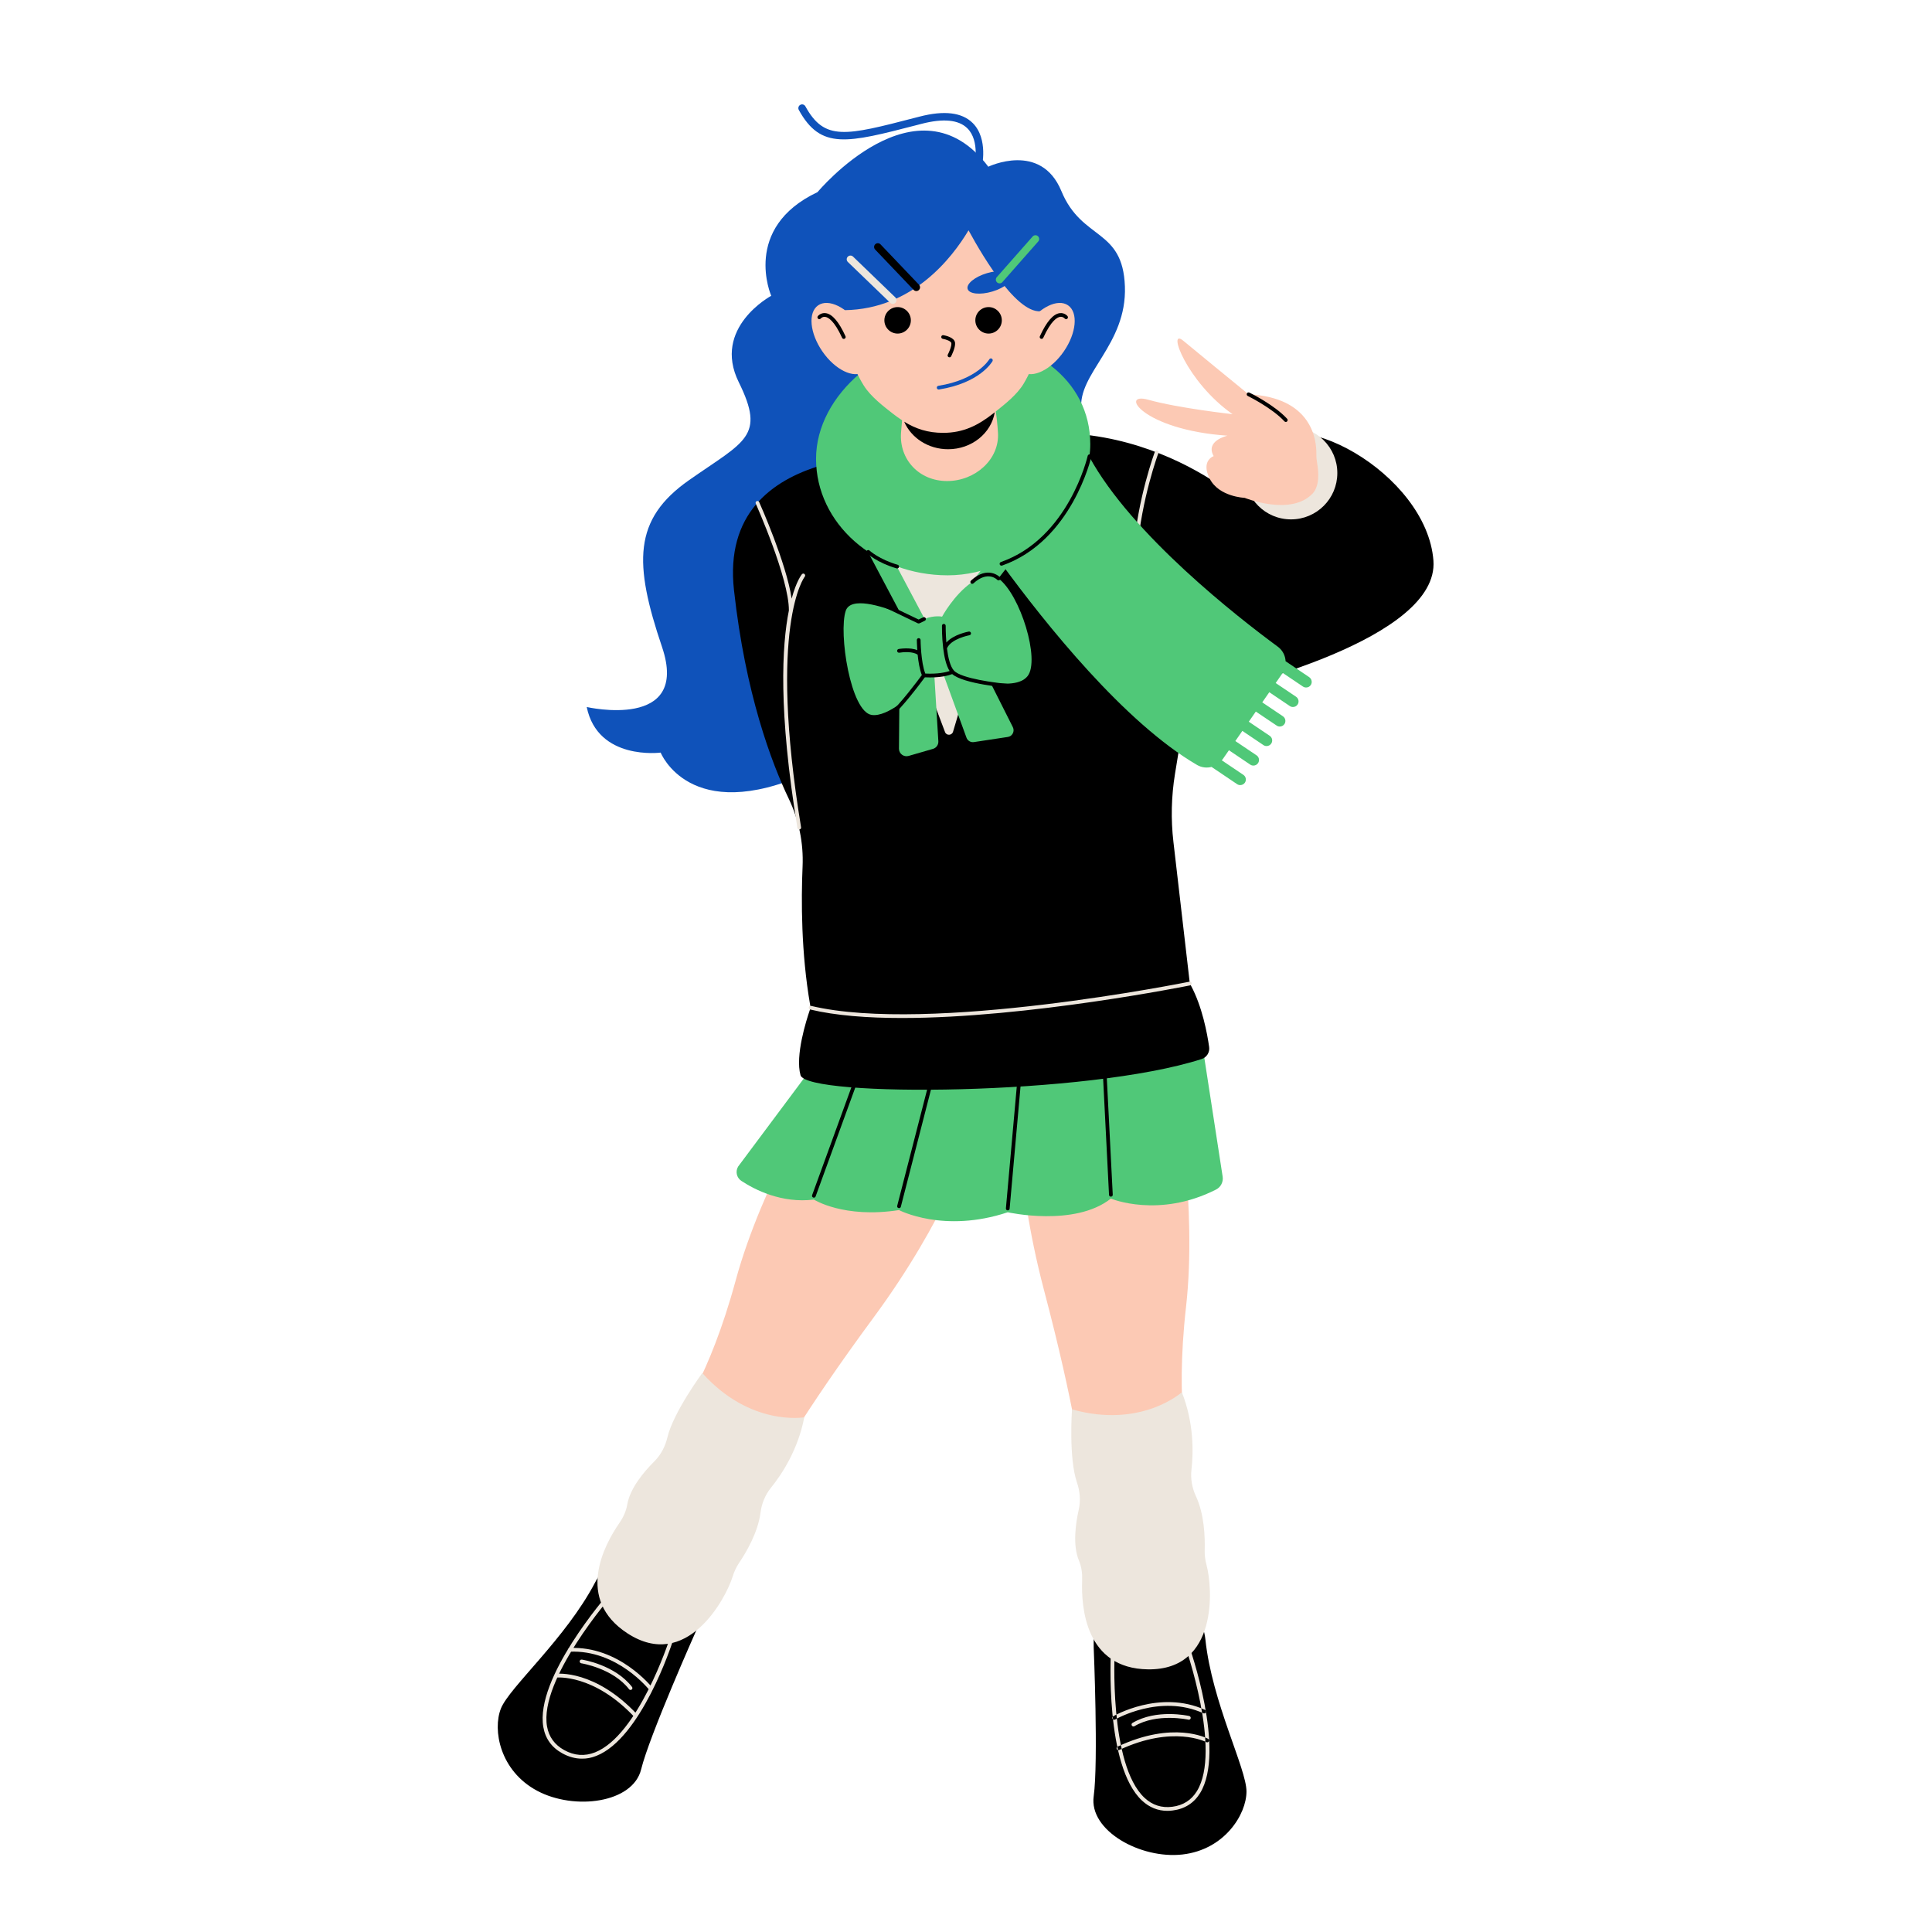 <svg xmlns="http://www.w3.org/2000/svg" xmlns:xlink="http://www.w3.org/1999/xlink" width="500" zoomAndPan="magnify" viewBox="0 0 375 375" height="500" preserveAspectRatio="xMidYMid meet" version="1.0"><path fill="#fcc9b4" d="M 228.277 211.527 C 228.277 211.527 232.406 234.156 230.207 253.684 C 228 273.207 230.855 282.848 230.855 282.848 C 230.855 282.848 219.922 291.246 209.91 284.328 C 209.91 284.328 208.719 273.453 202.656 250.469 C 196.594 227.484 197.699 211.527 197.699 211.527 Z M 160.129 210.066 C 160.129 210.066 147.945 229.582 142.793 248.539 C 137.645 267.5 131.438 275.406 131.438 275.406 C 131.438 275.406 138.508 287.246 150.355 284.504 C 150.355 284.504 155.477 274.832 169.582 255.703 C 183.688 236.574 188.551 221.336 188.551 221.336 Z M 160.129 210.066 " fill-opacity="1" fill-rule="nonzero"/><path fill="#000000" d="M 233.969 318.246 C 235.27 330.48 241.941 343.273 241.941 347.723 C 241.941 352.172 237.68 359.027 229.52 359.953 C 221.367 360.883 211.355 355.324 212.285 348.652 C 213.211 341.98 212.285 319.734 212.285 319.734 C 211.879 299.703 232.668 306.016 233.969 318.246 Z M 115.496 307.176 C 109.781 318.066 98.863 327.496 97.223 331.633 C 95.582 335.773 97.02 343.715 104.258 347.586 C 111.496 351.453 122.848 349.973 124.445 343.43 C 126.043 336.891 135.109 316.555 135.109 316.555 C 142.863 298.094 121.207 296.277 115.496 307.176 Z M 115.496 307.176 " fill-opacity="1" fill-rule="nonzero"/><path fill="#ede6dd" d="M 226.594 351.484 C 224.742 351.484 223.086 350.816 221.672 349.5 C 214.434 342.758 215.594 321.121 215.645 320.207 C 215.66 320.004 215.82 319.844 216.031 319.867 C 216.234 319.879 216.387 320.047 216.371 320.25 C 216.355 320.477 215.18 342.457 222.164 348.969 C 223.676 350.379 225.488 350.961 227.551 350.691 C 229.648 350.422 231.254 349.398 232.32 347.656 C 237.176 339.742 230.047 319.496 229.977 319.293 C 229.91 319.102 230.004 318.895 230.195 318.828 C 230.383 318.754 230.594 318.855 230.66 319.047 C 230.965 319.887 237.977 339.824 232.938 348.035 C 231.746 349.973 229.961 351.113 227.637 351.41 C 227.289 351.461 226.941 351.484 226.594 351.484 Z M 217.242 339.672 C 227.668 334.777 234.094 338.117 234.148 338.145 C 234.324 338.242 234.543 338.176 234.645 338 C 234.738 337.828 234.672 337.609 234.5 337.508 C 234.23 337.363 227.719 333.949 216.938 339.012 C 216.754 339.098 216.676 339.316 216.762 339.496 C 216.828 339.629 216.957 339.707 217.09 339.707 C 217.141 339.707 217.199 339.691 217.242 339.672 Z M 216.457 333.754 C 216.547 333.703 225.148 328.723 233.578 332.543 C 233.758 332.621 233.977 332.543 234.055 332.359 C 234.137 332.18 234.055 331.961 233.875 331.879 C 225.098 327.902 216.176 333.07 216.082 333.129 C 215.906 333.23 215.848 333.457 215.949 333.629 C 216.016 333.746 216.137 333.812 216.262 333.812 C 216.336 333.805 216.398 333.781 216.457 333.754 Z M 220.191 335.055 C 224.582 332.445 230.613 333.777 230.672 333.789 C 230.867 333.84 231.066 333.711 231.109 333.516 C 231.152 333.316 231.027 333.121 230.832 333.078 C 230.578 333.02 224.457 331.664 219.812 334.422 C 219.637 334.523 219.578 334.75 219.688 334.922 C 219.754 335.039 219.879 335.098 220 335.098 C 220.066 335.105 220.133 335.09 220.191 335.055 Z M 115.762 340.809 C 124.453 337.371 130.348 319.285 130.594 318.516 C 130.652 318.328 130.551 318.125 130.363 318.059 C 130.176 317.992 129.973 318.102 129.906 318.289 C 129.848 318.473 123.871 336.809 115.504 340.129 C 113.484 340.926 111.465 340.781 109.5 339.684 C 107.648 338.66 106.535 337.121 106.18 335.105 C 104.582 325.957 118.676 309.766 118.82 309.602 C 118.949 309.449 118.938 309.223 118.785 309.086 C 118.633 308.953 118.406 308.969 118.27 309.121 C 117.68 309.797 103.805 325.738 105.461 335.227 C 105.855 337.473 107.086 339.184 109.141 340.316 C 110.391 341.008 111.66 341.355 112.945 341.355 C 113.875 341.375 114.82 341.188 115.762 340.809 Z M 123.648 333.273 C 123.793 333.137 123.801 332.906 123.66 332.758 C 115.504 324.082 108.199 324.848 107.887 324.891 C 107.691 324.91 107.547 325.094 107.566 325.297 C 107.59 325.492 107.777 325.645 107.973 325.617 C 108.047 325.609 115.219 324.852 123.133 333.266 C 123.203 333.34 123.301 333.383 123.395 333.383 C 123.488 333.367 123.582 333.34 123.648 333.273 Z M 126.566 328.105 C 126.727 327.98 126.754 327.758 126.633 327.598 C 126.566 327.52 120.164 319.414 110.551 319.879 C 110.348 319.887 110.195 320.062 110.203 320.258 C 110.211 320.461 110.375 320.629 110.578 320.598 C 119.82 320.164 125.984 327.961 126.051 328.039 C 126.125 328.133 126.23 328.18 126.34 328.18 C 126.422 328.188 126.492 328.164 126.566 328.105 Z M 122.609 327.945 C 122.77 327.824 122.797 327.598 122.676 327.438 C 119.379 323.16 113.191 322.168 112.934 322.125 C 112.734 322.094 112.547 322.234 112.52 322.43 C 112.488 322.625 112.629 322.812 112.824 322.844 C 112.883 322.848 118.98 323.828 122.102 327.879 C 122.172 327.977 122.281 328.02 122.391 328.02 C 122.465 328.02 122.543 327.996 122.609 327.945 Z M 122.609 327.945 " fill-opacity="1" fill-rule="nonzero"/><path fill="#ede6dd" d="M 231.262 285.258 C 231.059 287.027 231.379 288.809 232.133 290.426 C 233.773 293.926 233.902 298.434 233.832 300.887 C 233.801 301.867 233.934 302.836 234.188 303.777 C 235.379 308.207 236.496 324.184 222.84 324.02 C 210.699 323.875 209.836 311.988 210.047 306.762 C 210.098 305.449 209.93 304.117 209.422 302.906 C 208.195 299.973 208.754 295.836 209.387 293.012 C 209.777 291.262 209.617 289.445 209.039 287.754 C 207.398 282.977 208.074 273.555 208.074 273.555 C 221.52 277.359 229.395 270.23 229.395 270.23 C 231.754 276.203 231.645 281.934 231.262 285.258 Z M 156.105 275.102 C 156.105 275.102 145.637 276.918 136.316 266.504 C 136.316 266.504 130.703 274.105 129.535 279.016 C 129.121 280.758 128.285 282.375 127.016 283.641 C 124.969 285.68 122.289 288.879 121.754 292.016 C 121.535 293.316 120.969 294.527 120.223 295.609 C 117.246 299.914 111.617 310.422 121.797 317.035 C 133.246 324.477 140.852 310.383 142.211 306 C 142.5 305.062 142.906 304.176 143.453 303.363 C 144.824 301.332 147.125 297.445 147.613 293.613 C 147.836 291.844 148.52 290.164 149.637 288.777 C 151.742 286.18 154.902 281.402 156.105 275.102 Z M 156.105 275.102 " fill-opacity="1" fill-rule="nonzero"/><path fill="#50c878" d="M 233.227 201.871 L 237.316 228.383 C 237.477 229.398 236.961 230.418 236.047 230.883 C 224.93 236.543 215.617 232.645 215.617 232.645 C 208.574 238.207 195.602 235.301 195.602 235.301 C 183.18 239.441 174.496 234.875 174.496 234.875 C 163.773 236.543 157.973 232.836 157.973 232.836 C 151.684 233.617 146.445 230.887 143.91 229.219 C 142.965 228.602 142.691 227.348 143.293 226.395 L 159.012 205.328 Z M 233.227 201.871 " fill-opacity="1" fill-rule="nonzero"/><path fill="#0f52ba" d="M 191.832 32.359 C 191.832 32.359 202.023 27.43 206.012 37.086 C 209.996 46.742 217.938 44.23 218.344 55.598 C 218.754 66.969 209.09 72.5 209.895 79.543 C 210.699 86.582 208.297 106.637 182.48 104.625 C 156.664 102.613 179.477 139.902 156.672 150.102 C 133.871 160.293 128.234 146.078 128.234 146.078 C 128.234 146.078 116.031 147.691 113.883 137.23 C 113.883 137.23 134.008 141.852 128.504 125.59 C 123 109.328 122.871 100.812 133.738 93.199 C 144.605 85.582 148.629 84.785 143.395 74.184 C 138.16 63.586 149.695 57.414 149.695 57.414 C 149.695 57.414 143.926 44.266 158.684 37.289 C 158.684 37.289 178.004 14.086 191.832 32.359 Z M 191.832 32.359 " fill-opacity="1" fill-rule="nonzero"/><path fill="#000000" d="M 241.75 98.039 C 241.75 98.039 235.633 97.234 243.051 87.195 C 250.469 77.152 276.941 91.867 278.227 108.801 C 279.379 124.008 239.887 133.59 231.848 135.379 C 230.992 135.566 230.34 136.262 230.199 137.129 L 228.066 150.203 C 227.355 154.574 227.246 159.023 227.762 163.422 L 230.898 190.496 C 230.926 190.762 231.016 191.016 231.137 191.25 C 233.359 195.395 234.316 200.562 234.695 203.223 C 234.84 204.254 234.223 205.238 233.234 205.559 C 211.23 212.668 156.586 213.027 155.379 208.695 C 154.32 204.891 156.512 198.016 157.168 196.098 C 157.281 195.758 157.312 195.402 157.246 195.047 C 155.496 184.957 155.496 174.762 155.781 168.164 C 155.977 163.641 155.062 159.141 153.109 155.059 C 149.762 148.066 144.688 134.688 142.465 114.535 C 139.227 85.145 177.633 88.016 182.547 88.5 C 182.895 88.535 183.238 88.48 183.562 88.348 C 216.973 74.672 241.75 98.039 241.75 98.039 Z M 241.75 98.039 " fill-opacity="1" fill-rule="nonzero"/><path fill="#ede6dd" d="M 231.016 191.258 C 230.621 191.336 199.559 197.594 175.07 197.594 C 168.398 197.594 162.211 197.129 157.262 195.945 C 157.066 195.902 156.949 195.707 156.992 195.512 C 157.035 195.316 157.238 195.191 157.43 195.242 C 180.367 200.723 230.367 190.648 230.867 190.547 C 231.059 190.5 231.254 190.633 231.297 190.828 C 231.332 191.023 231.211 191.219 231.016 191.258 Z M 230.23 135.98 C 230.297 136.023 230.367 136.047 230.441 136.047 C 230.555 136.047 230.664 135.996 230.738 135.895 C 230.855 135.727 230.812 135.5 230.652 135.387 C 212.066 122.375 224.719 88.27 224.852 87.926 C 224.922 87.738 224.828 87.527 224.641 87.461 C 224.449 87.391 224.242 87.484 224.168 87.672 C 224.031 88.016 211.18 122.645 230.23 135.98 Z M 155.648 111.465 C 155.539 111.594 154.566 112.844 153.66 116.191 C 152.613 109.25 147.59 97.988 147.352 97.453 C 147.27 97.27 147.055 97.191 146.871 97.27 C 146.691 97.352 146.609 97.566 146.691 97.75 C 146.754 97.895 153.168 112.285 153.121 118.492 C 151.766 125.285 151.047 137.992 154.777 160.691 C 154.809 160.875 154.961 160.996 155.133 160.996 C 155.156 160.996 155.172 160.996 155.191 160.992 C 155.387 160.961 155.527 160.773 155.488 160.578 C 149.035 121.316 156.129 112.023 156.199 111.93 C 156.324 111.777 156.301 111.543 156.148 111.422 C 156.004 111.281 155.781 111.305 155.648 111.465 Z M 155.648 111.465 " fill-opacity="1" fill-rule="nonzero"/><path fill="#ede6dd" d="M 197.16 101.066 L 184.988 142.02 C 184.762 142.781 183.703 142.828 183.426 142.086 C 180.465 134.266 170.844 108.793 169.281 103.781 C 167.637 98.512 191.164 99.68 196.43 100.008 C 196.949 100.043 197.305 100.559 197.16 101.066 Z M 250.586 82.836 C 245.621 82.836 241.598 86.859 241.598 91.824 C 241.598 96.793 245.621 100.812 250.586 100.812 C 255.551 100.812 259.574 96.793 259.574 91.824 C 259.582 86.867 255.551 82.836 250.586 82.836 Z M 250.586 82.836 " fill-opacity="1" fill-rule="nonzero"/><path fill="#50c878" d="M 254.418 132.969 C 254.211 133.281 253.867 133.445 253.512 133.445 C 253.301 133.445 253.09 133.387 252.902 133.258 L 248.961 130.602 C 248.93 130.645 248.918 130.688 248.895 130.723 L 247.609 132.574 L 251.566 135.238 C 252.066 135.574 252.199 136.258 251.863 136.75 C 251.652 137.062 251.312 137.23 250.957 137.23 C 250.746 137.23 250.535 137.172 250.348 137.039 L 246.367 134.359 L 245.004 136.328 L 249.012 139.027 C 249.512 139.363 249.645 140.047 249.309 140.539 C 249.098 140.852 248.758 141.02 248.402 141.02 C 248.191 141.02 247.98 140.961 247.793 140.828 L 243.754 138.113 L 242.391 140.082 L 246.449 142.82 C 246.949 143.152 247.082 143.836 246.746 144.328 C 246.535 144.641 246.195 144.809 245.84 144.809 C 245.629 144.809 245.418 144.75 245.23 144.621 L 241.141 141.867 L 239.777 143.836 L 243.895 146.609 C 244.395 146.941 244.523 147.625 244.191 148.117 C 243.98 148.43 243.641 148.598 243.285 148.598 C 243.074 148.598 242.863 148.539 242.672 148.41 L 238.535 145.621 L 237.324 147.363 C 237.273 147.438 237.207 147.5 237.148 147.574 L 241.336 150.398 C 241.84 150.73 241.969 151.414 241.637 151.91 C 241.426 152.219 241.082 152.387 240.727 152.387 C 240.516 152.387 240.309 152.328 240.117 152.199 L 235.16 148.859 C 234.238 149.098 233.227 148.988 232.352 148.48 C 218.258 140.262 202.941 121.125 194.379 109.402 C 191.094 110.84 187.551 111.668 183.969 111.668 C 169.805 111.668 158.395 101.613 158.395 89.051 C 158.395 76.492 171.816 65.387 185.98 65.387 C 200.145 65.387 211.621 73.648 211.621 86.207 C 211.621 87.035 211.559 87.863 211.449 88.688 C 219.695 103.797 240.328 119.863 248.031 125.531 C 248.969 126.223 249.477 127.27 249.535 128.344 L 254.109 131.43 C 254.625 131.793 254.754 132.473 254.418 132.969 Z M 254.418 132.969 " fill-opacity="1" fill-rule="nonzero"/><path fill="#fcc9b4" d="M 202.148 61.59 C 202.148 66.387 200.871 70.828 198.688 74.473 C 197.422 76.578 195.148 78.379 193.277 79.867 C 193.457 81.016 193.605 82.379 193.707 84.008 C 194.02 89.168 189.285 93.371 183.832 93.371 C 178.379 93.371 174.523 89.168 174.887 84.008 C 174.953 83.129 175.02 82.324 175.09 81.574 C 174.52 81.195 173.945 80.797 173.363 80.34 C 171.488 78.875 169 76.98 167.664 74.844 C 165.348 71.129 163.977 66.547 163.977 61.59 C 163.977 49.203 172.52 39.156 183.07 39.156 C 193.605 39.156 202.148 49.203 202.148 61.59 Z M 202.148 61.59 " fill-opacity="1" fill-rule="nonzero"/><path fill="#0f52ba" d="M 202.867 60.207 C 198.156 62.207 190.984 50.203 187.992 44.703 C 184.762 50.117 177.102 59.984 163.996 60.203 C 145.922 60.5 168.07 29.637 189.809 34.734 C 202.039 37.602 200.5 39.301 196.82 40.23 C 204.137 44.637 207.609 58.199 202.867 60.207 Z M 202.867 60.207 " fill-opacity="1" fill-rule="nonzero"/><path fill="#fcc9b4" d="M 206.488 68.211 C 204.035 71.773 200.422 73.539 198.418 72.16 C 196.414 70.777 196.785 66.773 199.238 63.215 C 201.691 59.656 205.309 57.887 207.309 59.266 C 209.312 60.645 208.945 64.645 206.488 68.211 Z M 159.621 68.211 C 162.074 71.773 165.691 73.539 167.691 72.16 C 169.695 70.777 169.328 66.773 166.871 63.215 C 164.418 59.648 160.805 57.887 158.801 59.266 C 156.797 60.645 157.168 64.645 159.621 68.211 Z M 159.621 68.211 " fill-opacity="1" fill-rule="nonzero"/><path fill="#50c878" d="M 192.211 132.43 L 196.594 141.141 C 197 141.949 196.5 142.914 195.609 143.043 L 189.039 144.039 C 188.414 144.133 187.809 143.777 187.594 143.184 L 183.191 131.109 C 182.504 131.289 181.855 131.355 181.371 131.371 L 182.133 143.871 C 182.176 144.555 181.742 145.172 181.082 145.359 L 176.355 146.727 C 175.418 146.992 174.48 146.289 174.488 145.309 L 174.562 136.715 C 172.703 138.02 170.75 138.992 169.211 138.773 C 165.078 138.195 162.727 122.797 164.156 118.555 C 165.102 115.762 170.953 117.562 174.828 119.117 L 165.574 101.668 C 165.102 100.785 165.441 99.688 166.328 99.215 C 167.215 98.746 168.309 99.086 168.781 99.973 L 179.461 120.117 C 181.438 119.371 182.859 119.695 182.859 119.695 C 182.859 119.695 185.117 115.484 188.578 113.055 L 195.301 104.398 C 195.918 103.609 197.059 103.465 197.852 104.082 C 198.641 104.695 198.789 105.836 198.172 106.629 L 193.785 112.27 C 198.047 115.391 201.93 128.109 199.449 131.238 C 198.141 132.879 195.145 132.91 192.211 132.43 Z M 192.211 132.43 " fill-opacity="1" fill-rule="nonzero"/><path fill="#fcc9b4" d="M 255.684 90.082 C 255.945 91.602 256.164 94.352 254.754 95.82 C 250.516 100.238 241.586 96.633 241.586 96.633 C 241.586 96.633 236.625 96.449 234.816 92.938 C 233.012 89.414 235.574 88.531 235.574 88.531 C 233.859 85.547 238.246 84.566 238.246 84.566 C 221.648 83.418 217.133 75.969 222.91 77.598 C 228.684 79.223 239.238 80.391 239.238 80.391 C 230.324 74.141 226.426 63.434 229.68 66.141 C 232.102 68.16 239.008 73.805 242.348 76.535 C 254.652 77.152 255.551 85.371 255.508 88.121 C 255.496 88.777 255.566 89.43 255.684 90.082 Z M 255.684 90.082 " fill-opacity="1" fill-rule="nonzero"/><path fill="#000000" d="M 175.504 81.852 C 177.777 83.25 180.102 84.016 183.062 84.016 C 187.004 84.016 189.871 82.562 192.914 80.152 C 192.965 80.109 193.023 80.066 193.082 80.02 C 192.406 84.086 188.609 87.195 184.027 87.195 C 180.164 87.195 176.855 84.988 175.504 81.852 Z M 211.559 88.203 C 211.363 88.16 211.164 88.281 211.121 88.48 C 211.086 88.637 207.426 104.48 194.273 109.09 C 194.082 109.156 193.98 109.367 194.047 109.555 C 194.098 109.707 194.242 109.793 194.387 109.793 C 194.426 109.793 194.469 109.785 194.512 109.773 C 208.051 105.023 211.797 88.797 211.832 88.633 C 211.879 88.434 211.754 88.246 211.559 88.203 Z M 184.82 130.84 C 187.039 132.766 195.391 133.469 195.754 133.496 C 195.762 133.496 195.773 133.496 195.781 133.496 C 195.969 133.496 196.129 133.352 196.145 133.164 C 196.16 132.969 196.016 132.785 195.812 132.77 C 193.32 132.566 186.562 131.703 185.16 130.164 C 184.422 129.352 184.02 127.582 183.805 125.852 C 184.586 123.965 188.137 123.305 188.172 123.297 C 188.371 123.262 188.5 123.07 188.465 122.875 C 188.426 122.68 188.238 122.551 188.043 122.586 C 187.906 122.605 185.082 123.137 183.688 124.711 C 183.543 122.965 183.555 121.496 183.555 121.469 C 183.555 121.266 183.395 121.105 183.199 121.098 C 182.996 121.098 182.836 121.258 182.832 121.453 C 182.832 121.605 182.809 123.633 183.07 125.801 C 183.07 125.801 183.07 125.809 183.07 125.809 C 183.273 127.465 183.645 129.191 184.32 130.246 C 183.629 130.477 182.074 130.863 179.598 130.738 C 178.734 128.539 178.684 124.27 178.684 124.227 C 178.684 124.031 178.52 123.863 178.32 123.863 C 178.117 123.863 177.957 124.031 177.957 124.227 C 177.957 124.305 177.973 125.121 178.047 126.199 C 176.645 125.598 174.539 125.953 174.43 125.969 C 174.234 126.004 174.105 126.195 174.133 126.391 C 174.168 126.586 174.359 126.715 174.555 126.688 C 175.273 126.562 177.254 126.41 178.117 127.086 C 178.25 128.422 178.496 129.941 178.93 131.035 C 178.25 131.957 174.531 136.938 172.566 138.527 C 172.414 138.652 172.383 138.883 172.508 139.035 C 172.578 139.125 172.68 139.176 172.789 139.176 C 172.871 139.176 172.949 139.145 173.016 139.094 C 175.07 137.434 178.793 132.445 179.512 131.465 C 182.488 131.617 184.215 131.078 184.82 130.84 Z M 214.598 204.645 C 214.594 204.449 214.441 204.273 214.223 204.305 C 214.02 204.309 213.867 204.484 213.879 204.68 L 215.262 231.926 C 215.266 232.121 215.426 232.27 215.621 232.27 C 215.629 232.27 215.637 232.27 215.645 232.27 C 215.848 232.262 216 232.086 215.984 231.891 Z M 198.105 206.531 C 197.902 206.516 197.727 206.664 197.715 206.859 L 195.246 234.539 C 195.23 234.742 195.375 234.918 195.57 234.934 C 195.586 234.934 195.594 234.934 195.609 234.934 C 195.797 234.934 195.949 234.789 195.969 234.598 L 198.438 206.918 C 198.445 206.719 198.301 206.547 198.105 206.531 Z M 181.602 206.539 C 181.414 206.488 181.211 206.605 181.16 206.801 L 174.148 234.047 C 174.098 234.242 174.211 234.438 174.41 234.488 C 174.438 234.496 174.465 234.504 174.504 234.504 C 174.664 234.504 174.816 234.395 174.852 234.227 L 181.863 206.98 C 181.914 206.785 181.801 206.59 181.602 206.539 Z M 167.547 205.805 C 167.359 205.742 167.148 205.836 167.082 206.023 L 157.633 231.977 C 157.566 232.168 157.66 232.375 157.848 232.441 C 157.891 232.457 157.93 232.465 157.973 232.465 C 158.117 232.465 158.262 232.371 158.312 232.223 L 167.766 206.27 C 167.832 206.082 167.738 205.879 167.547 205.805 Z M 167.547 205.805 " fill-opacity="1" fill-rule="nonzero"/><path fill="#0f52ba" d="M 189.809 33.238 C 189.75 33.238 189.691 33.23 189.633 33.215 C 189.242 33.121 189.008 32.73 189.102 32.34 C 189.117 32.289 190.285 27.387 187.758 24.898 C 186.074 23.234 183.078 22.949 178.852 24.039 L 177.988 24.266 C 164.398 27.785 159.316 29.102 155.047 21.34 C 154.859 20.992 154.98 20.547 155.336 20.352 C 155.691 20.156 156.129 20.285 156.324 20.637 C 160.047 27.41 164.121 26.355 177.625 22.855 L 178.488 22.633 C 183.25 21.398 186.715 21.812 188.789 23.867 C 191.898 26.945 190.578 32.453 190.52 32.688 C 190.43 33.02 190.133 33.238 189.809 33.238 Z M 191.555 53.027 C 189.195 53.734 187.527 55.105 187.816 56.086 C 188.109 57.066 190.258 57.289 192.617 56.586 C 194.977 55.883 196.645 54.508 196.355 53.531 C 196.066 52.551 193.91 52.324 191.555 53.027 Z M 182.25 75.602 C 190.176 74.352 192.543 70.277 192.645 70.105 C 192.738 69.93 192.684 69.711 192.508 69.609 C 192.332 69.508 192.117 69.574 192.016 69.75 C 191.992 69.785 189.691 73.691 182.141 74.883 C 181.945 74.91 181.805 75.098 181.836 75.293 C 181.863 75.477 182.016 75.602 182.191 75.602 C 182.215 75.602 182.227 75.602 182.25 75.602 Z M 182.25 75.602 " fill-opacity="1" fill-rule="nonzero"/><path fill="#50c878" d="M 194.02 55.004 C 193.852 55.004 193.676 54.945 193.539 54.82 C 193.242 54.555 193.211 54.098 193.473 53.797 L 200.434 45.906 C 200.703 45.602 201.16 45.578 201.461 45.84 C 201.758 46.109 201.785 46.566 201.523 46.863 L 194.562 54.758 C 194.418 54.922 194.215 55.004 194.02 55.004 Z M 194.02 55.004 " fill-opacity="1" fill-rule="nonzero"/><path fill="#ede6dd" d="M 173.297 58.98 C 173.117 58.98 172.934 58.918 172.797 58.777 L 164.57 50.852 C 164.281 50.574 164.273 50.109 164.551 49.828 C 164.824 49.535 165.289 49.531 165.574 49.805 L 173.793 57.734 C 174.082 58.008 174.09 58.473 173.812 58.758 C 173.676 58.91 173.488 58.98 173.297 58.98 Z M 173.297 58.98 " fill-opacity="1" fill-rule="nonzero"/><path fill="#000000" d="M 177.855 56.492 C 177.668 56.492 177.473 56.418 177.336 56.266 L 169.863 48.434 C 169.59 48.145 169.594 47.684 169.887 47.41 C 170.176 47.133 170.633 47.141 170.91 47.43 L 178.379 55.266 C 178.656 55.555 178.648 56.012 178.359 56.289 C 178.219 56.426 178.039 56.492 177.855 56.492 Z M 163.934 65.746 C 164.113 65.668 164.195 65.449 164.113 65.27 C 162.828 62.445 161.531 60.934 160.25 60.781 C 159.309 60.668 158.762 61.332 158.742 61.363 C 158.617 61.516 158.641 61.742 158.801 61.871 C 158.953 61.996 159.184 61.973 159.309 61.82 C 159.324 61.805 159.637 61.438 160.172 61.508 C 160.738 61.582 161.922 62.211 163.453 65.574 C 163.512 65.703 163.648 65.785 163.789 65.785 C 163.832 65.777 163.883 65.77 163.934 65.746 Z M 202.496 65.566 C 204.027 62.207 205.211 61.574 205.777 61.5 C 206.301 61.43 206.629 61.793 206.645 61.812 C 206.766 61.965 207 61.996 207.152 61.871 C 207.309 61.746 207.332 61.516 207.207 61.363 C 207.188 61.332 206.645 60.668 205.699 60.781 C 204.422 60.941 203.121 62.453 201.836 65.27 C 201.758 65.449 201.836 65.668 202.02 65.746 C 202.07 65.77 202.121 65.777 202.172 65.777 C 202.301 65.777 202.434 65.695 202.496 65.566 Z M 191.883 59.605 C 190.461 59.605 189.312 60.762 189.312 62.176 C 189.312 63.59 190.469 64.746 191.883 64.746 C 193.301 64.746 194.453 63.59 194.453 62.176 C 194.453 60.762 193.305 59.605 191.883 59.605 Z M 174.227 59.605 C 172.805 59.605 171.656 60.762 171.656 62.176 C 171.656 63.59 172.812 64.746 174.227 64.746 C 175.645 64.746 176.797 63.59 176.797 62.176 C 176.797 60.762 175.648 59.605 174.227 59.605 Z M 184.609 69.168 C 184.695 69 185.457 67.504 185.379 66.562 C 185.285 65.473 183.477 65.125 183.113 65.059 C 182.91 65.023 182.727 65.16 182.699 65.355 C 182.672 65.551 182.801 65.742 182.996 65.77 C 183.672 65.879 184.625 66.234 184.66 66.621 C 184.719 67.242 184.18 68.426 183.969 68.824 C 183.875 69.008 183.949 69.227 184.121 69.312 C 184.172 69.34 184.23 69.355 184.289 69.355 C 184.422 69.363 184.551 69.289 184.609 69.168 Z M 249.816 81.809 C 249.961 81.668 249.977 81.445 249.84 81.293 C 247.387 78.613 242.703 76.297 242.508 76.203 C 242.324 76.113 242.105 76.188 242.02 76.371 C 241.934 76.551 242.004 76.77 242.188 76.855 C 242.238 76.879 246.941 79.207 249.309 81.785 C 249.383 81.863 249.477 81.902 249.578 81.902 C 249.656 81.902 249.746 81.871 249.816 81.809 Z M 174.488 110.07 C 174.547 109.875 174.43 109.676 174.242 109.621 C 170.668 108.59 168.797 106.883 168.773 106.859 C 168.629 106.723 168.398 106.73 168.258 106.883 C 168.121 107.027 168.129 107.262 168.281 107.398 C 168.359 107.469 170.285 109.234 174.039 110.324 C 174.074 110.332 174.105 110.34 174.141 110.34 C 174.301 110.332 174.445 110.23 174.488 110.07 Z M 188.949 113.227 C 191.723 110.695 193.48 112.457 193.559 112.539 C 193.699 112.684 193.922 112.691 194.074 112.551 C 194.223 112.414 194.227 112.184 194.09 112.035 C 194.07 112.016 191.773 109.656 188.465 112.691 C 188.32 112.828 188.305 113.055 188.441 113.207 C 188.516 113.285 188.609 113.32 188.711 113.32 C 188.789 113.32 188.879 113.293 188.949 113.227 Z M 178.453 120.988 L 179.504 120.488 C 179.688 120.402 179.766 120.184 179.68 120 C 179.594 119.82 179.375 119.738 179.191 119.828 L 178.301 120.246 L 171.488 116.98 C 171.309 116.895 171.09 116.973 171.004 117.148 C 170.918 117.32 170.996 117.547 171.172 117.633 L 178.133 120.973 C 178.184 120.996 178.234 121.012 178.293 121.012 C 178.352 121.016 178.402 121.012 178.453 120.988 Z M 178.453 120.988 " fill-opacity="1" fill-rule="nonzero"/></svg>